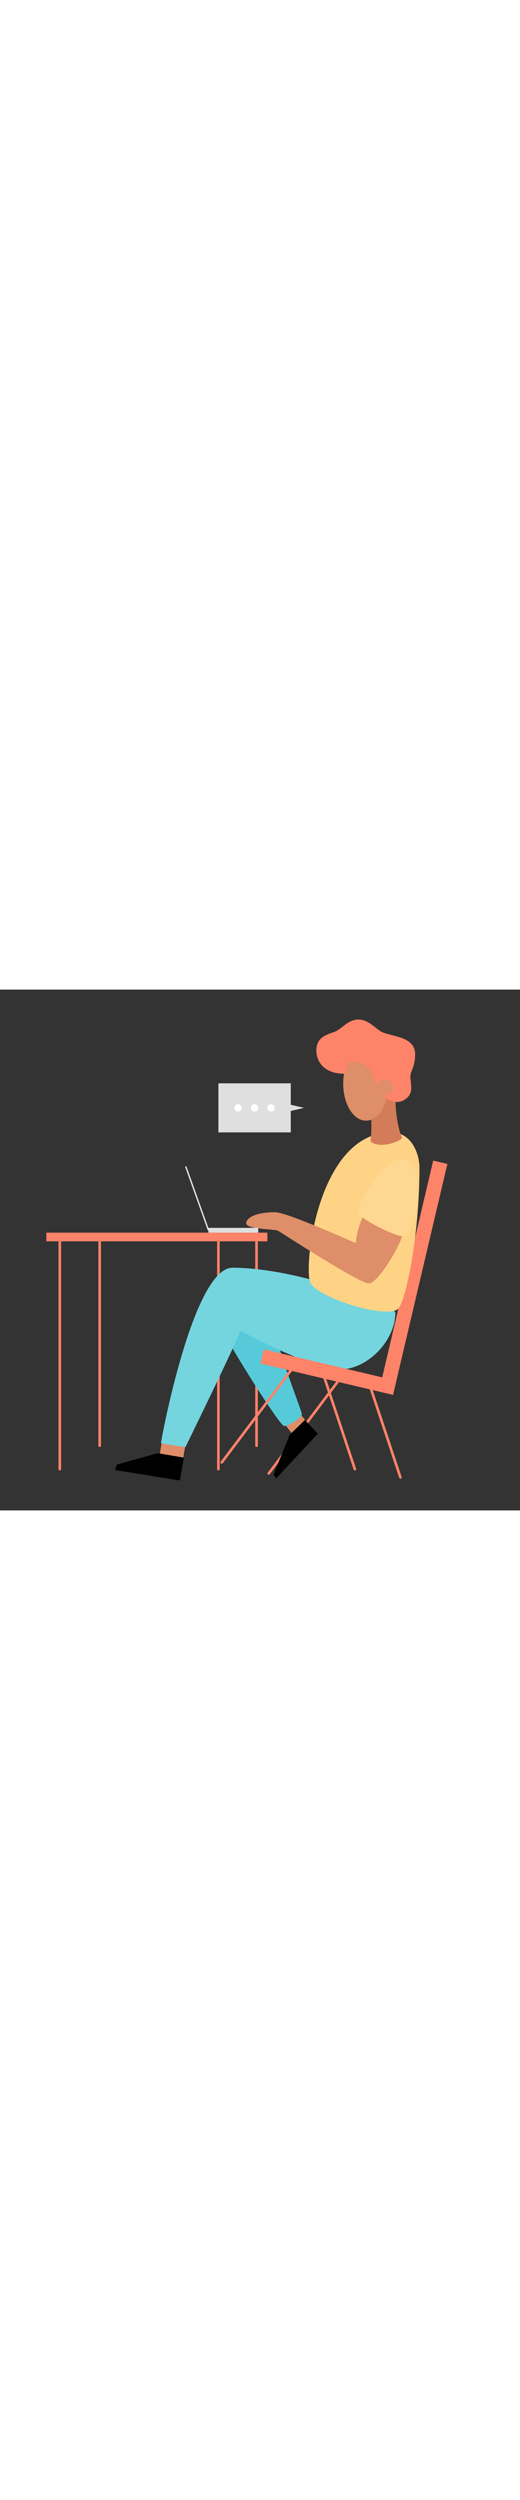 <svg width="250" class="inline-block mb-4" id="Vector" xmlns="http://www.w3.org/2000/svg" viewBox="0 0 1200 1200"><rect x="0" y="0" width="1200" height="1200" fill="#333333" stroke="none"/><defs><style>.cls-1{fill:#de8e68;}.cls-2{fill:none;stroke:#fd8369;stroke-linecap:round;stroke-miterlimit:10;stroke-width:6px;}.cls-3{fill:#56cad8;}.cls-4{fill:#74d5de;}.cls-5{fill:#fd8369;}.cls-6{fill:#dfdfdf;}.cls-7{fill:#fff;}.cls-8{fill:#fed385;}.cls-9{fill:#d37c59;}.cls-10{fill:#fed892;}</style></defs><title>Artboard 1</title><rect class="cls-1" x="370.42" y="1048.53" width="54.86" height="28.53" transform="translate(177.29 -50.39) rotate(9.32)"/><rect class="cls-1" x="663.33" y="987.78" width="43.01" height="28.53" transform="translate(-470.06 628.81) rotate(-37.74)"/><line class="cls-2" x1="592" y1="1051" x2="592" y2="573"/><path class="cls-3" d="M525.56,804.47c-1.4,7.26,120.26,201.2,130,201.2,12.49,0,41.17-21.28,41.17-27.29s-54.79-145.7-54.79-169.29S537.58,742,525.56,804.47Z"/><line class="cls-2" x1="504" y1="1105" x2="504" y2="573"/><path class="cls-4" d="M912.34,744.47c0-15-220.58-103.63-375.87-103.63-90.75,0-165,397.4-165,404.25,7.28,2.14,56.52,9,56.52,9S551.34,802.29,554.77,785.16c12.42,8.56,168.89,89.92,229.3,89.92C850.28,875.08,912.34,807,912.34,744.47Z"/><rect class="cls-5" x="936.54" y="390.6" width="33.6" height="546.61" transform="translate(177.73 -201) rotate(13.26)"/><rect class="cls-5" x="741.03" y="724.14" width="33.6" height="314.42" transform="translate(1789.52 345.92) rotate(103.26)"/><rect class="cls-6" x="504" y="216" width="167" height="113"/><polygon class="cls-6" points="701.5 272.5 626.5 255 626.5 290 701.5 272.5"/><circle class="cls-7" cx="549.5" cy="272.5" r="8.5"/><circle class="cls-7" cx="587.5" cy="272.5" r="8.5"/><circle class="cls-7" cx="625.5" cy="272.5" r="8.5"/><path class="cls-8" d="M903,329c46,0,65,48,65,82,0,157-32.32,314.12-51,326-33,21-187.12-29-201-62C700,637,734,329,903,329Z"/><path class="cls-9" d="M913,253c-1,6,1,57,15,89-5,8-51,26-73,8,2-16,3-42,1-57s34-46,34-46Z"/><ellipse class="cls-1" cx="844.5" cy="216.5" rx="52.5" ry="85.5"/><path class="cls-5" d="M828,69c22,0,38.5,21,52,28,23,12,78,10,78,52,0,30-11,38-11,52,0,8,2,11,2,27,0,21-21,31-32,31-39,0-48.81-44.64-53-55-17-42-49-37-59-37-5,9-9,27-9,27-58,0-66-39-66-53,0-37,33-38,47-46C792.94,85.89,805,69,828,69Z"/><circle class="cls-1" cx="888.5" cy="225.5" r="18.5"/><path class="cls-1" d="M841,515c-3,6-18,39-20,69-15-6-159-71-186-71-53,0-67,17-67,25,0,15,65,13,74,18S829,677,851,677s77-94,79-117"/><path class="cls-10" d="M940,394c47.59,22.8,16,174-6,175s-102-41-108-54S892,371,940,394Z"/><rect class="cls-5" x="107" y="560" width="510" height="20"/><line class="cls-2" x1="138" y1="1105" x2="138" y2="573"/><line class="cls-2" x1="230" y1="1051" x2="230" y2="573"/><rect class="cls-6" x="481" y="549" width="115" height="11"/><rect class="cls-6" x="376.57" y="479.54" width="156.62" height="3.31" transform="translate(154.71 1071.42) rotate(-109.65)"/><line class="cls-2" x1="854.27" y1="914.6" x2="924.05" y2="1123.93"/><line class="cls-2" x1="780.63" y1="901.62" x2="620.15" y2="1114.88"/><line class="cls-2" x1="672.24" y1="876.08" x2="511.76" y2="1089.34"/><line class="cls-2" x1="749.18" y1="895.67" x2="818.96" y2="1105"/><polygon points="424.25 1078.41 364.1 1068.11 269.56 1094.37 265.57 1106.99 415.12 1131.09 424.25 1078.41"/><polygon points="703.64 991.72 668.68 1025.49 631.27 1117.36 637.45 1126.23 733.42 1023 703.64 991.72"/></svg>